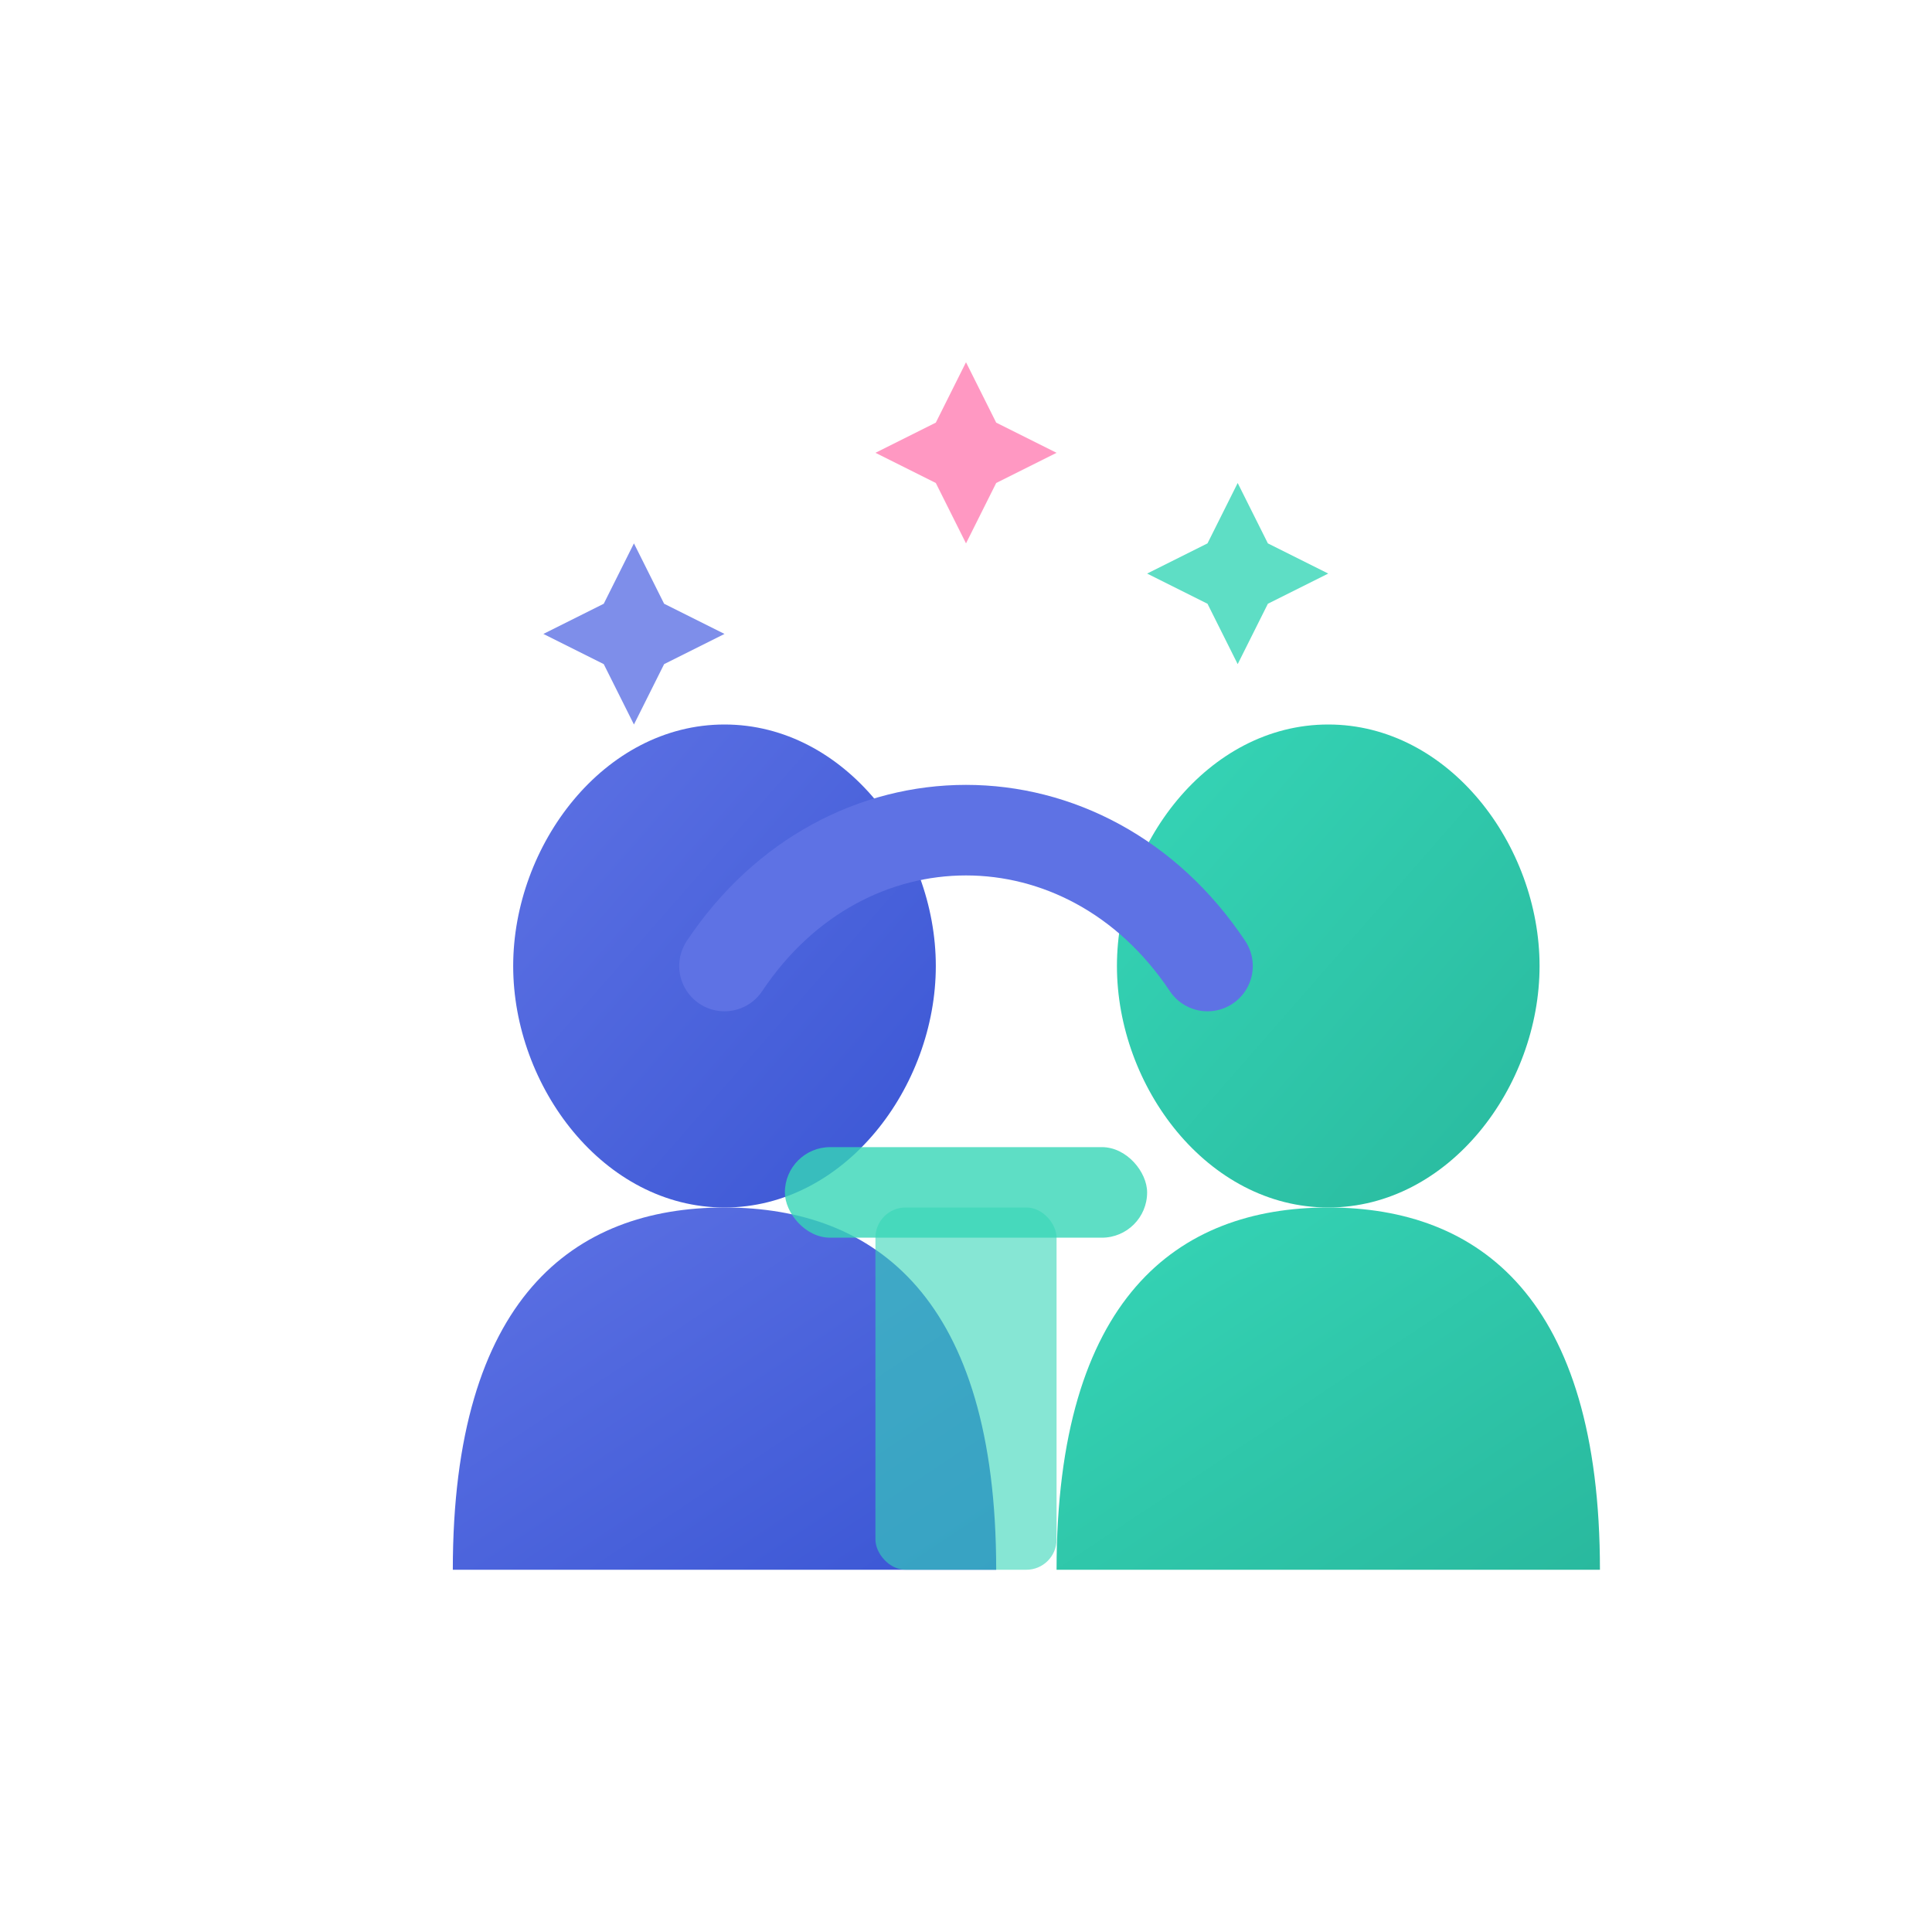 <?xml version="1.0" encoding="UTF-8"?>
<svg width="128" height="128" viewBox="0 0 128 128" fill="none" xmlns="http://www.w3.org/2000/svg">
  <defs>
    <linearGradient id="supportGradient" x1="0%" y1="0%" x2="100%" y2="100%">
      <stop offset="0%" stop-color="#5e72e4" />
      <stop offset="100%" stop-color="#3a56d4" />
    </linearGradient>
    <linearGradient id="personGradient" x1="0%" y1="0%" x2="100%" y2="100%">
      <stop offset="0%" stop-color="#36d6b7" />
      <stop offset="100%" stop-color="#29b99e" />
    </linearGradient>
    <filter id="glow" x="-20%" y="-20%" width="140%" height="140%">
      <feGaussianBlur stdDeviation="4" result="blur" />
      <feComposite in="SourceGraphic" in2="blur" operator="over" />
    </filter>
    <filter id="shadow" x="-10%" y="-10%" width="120%" height="120%">
      <feDropShadow dx="0" dy="4" stdDeviation="3" flood-color="#000" flood-opacity="0.2" />
    </filter>
  </defs>
  
  <!-- Background Circle -->
  <circle cx="64" cy="64" r="60" fill="white" filter="url(#shadow)" />
  
  <!-- Supporting Person (Left) -->
  <g transform="translate(28, 32)">
    <path d="M20,16 C28,16 34,24 34,32 C34,40 28,48 20,48 C12,48 6,40 6,32 C6,24 12,16 20,16 Z" fill="url(#supportGradient)" />
    <path d="M20,48 C30,48 38,54 38,72 L2,72 C2,54 10,48 20,48 Z" fill="url(#supportGradient)" />
  </g>
  
  <!-- Person Being Supported (Right) -->
  <g transform="translate(68, 32)">
    <path d="M20,16 C28,16 34,24 34,32 C34,40 28,48 20,48 C12,48 6,40 6,32 C6,24 12,16 20,16 Z" fill="url(#personGradient)" />
    <path d="M20,48 C30,48 38,54 38,72 L2,72 C2,54 10,48 20,48 Z" fill="url(#personGradient)" />
  </g>
  
  <!-- Supporting Arms -->
  <path d="M48,64 C56,52 72,52 80,64" stroke="#5e72e4" stroke-width="6" stroke-linecap="round" filter="url(#glow)" />
  
  <!-- Supportive Stars/Sparkles -->
  <path d="M40,40 L42,36 L44,40 L48,42 L44,44 L42,48 L40,44 L36,42 Z" fill="#5e72e4" opacity="0.8" />
  <path d="M80,36 L82,32 L84,36 L88,38 L84,40 L82,44 L80,40 L76,38 Z" fill="#36d6b7" opacity="0.8" />
  <path d="M62,28 L64,24 L66,28 L70,30 L66,32 L64,36 L62,32 L58,30 Z" fill="#ff7eb3" opacity="0.8" />
  
  <!-- Support Pillar Symbol -->
  <rect x="58" y="80" width="12" height="24" rx="2" fill="#36d6b7" opacity="0.6" />
  <rect x="52" y="76" width="24" height="6" rx="3" fill="#36d6b7" opacity="0.8" />
</svg>